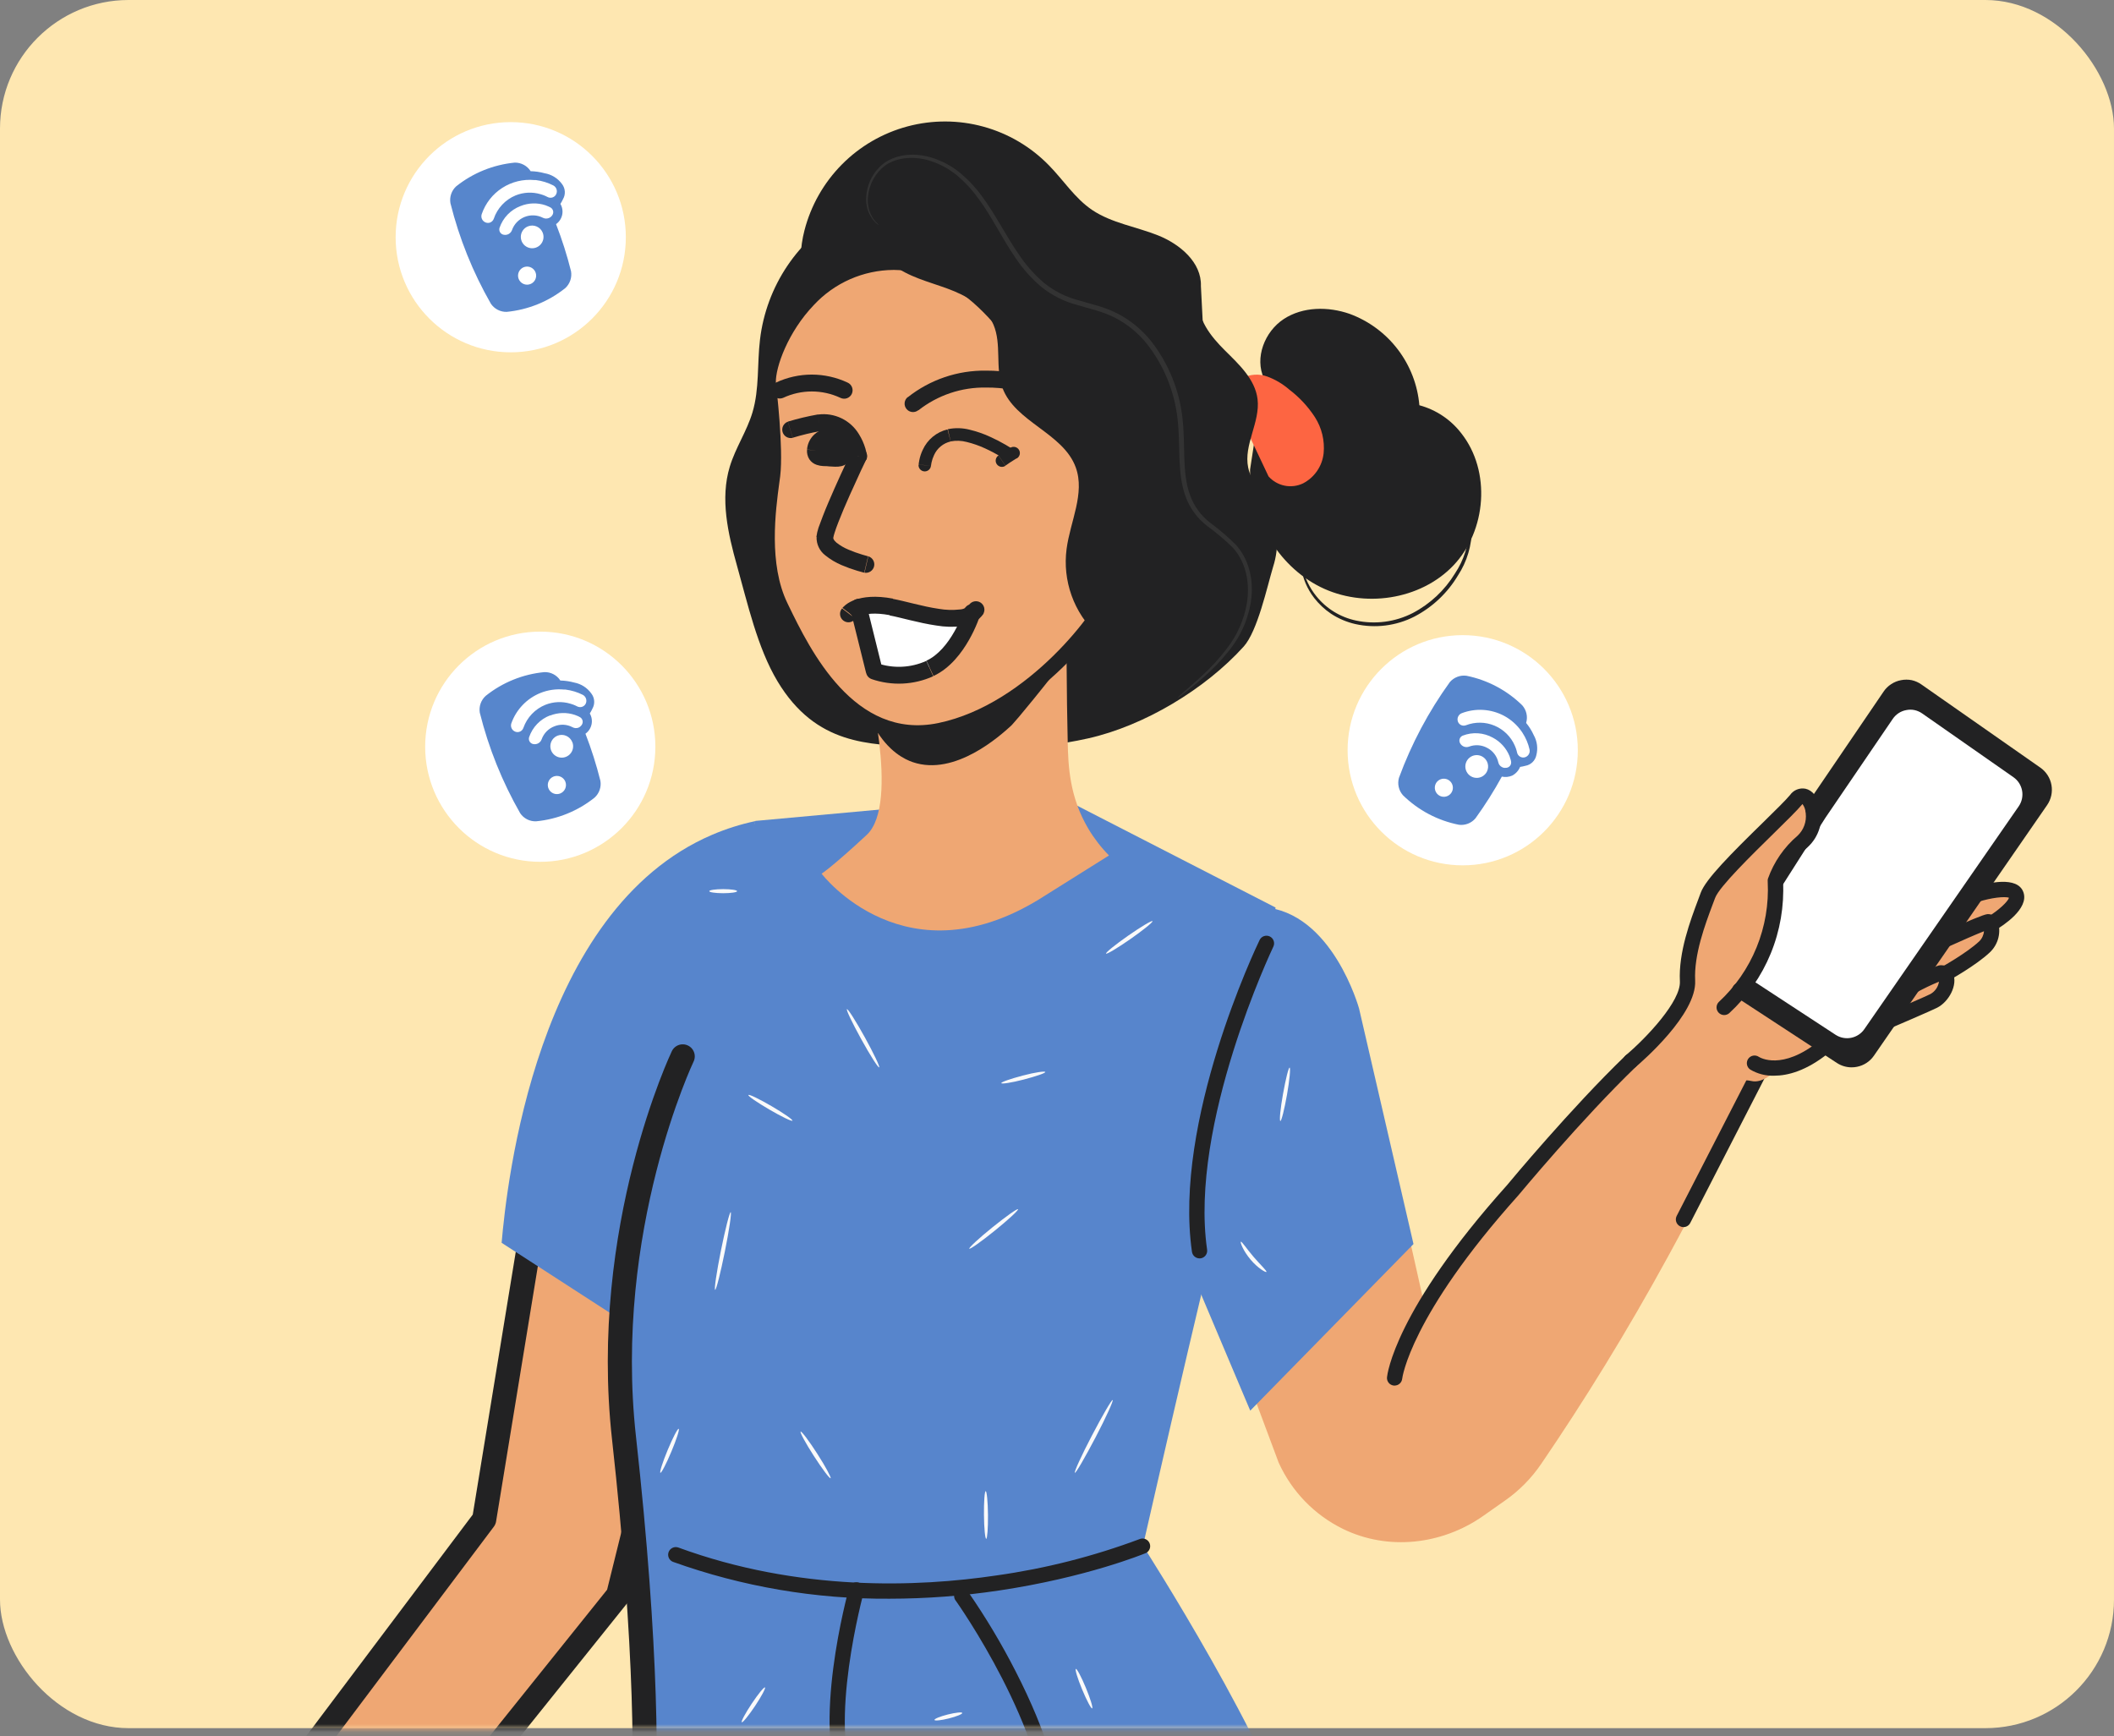 <svg width="263" height="216" viewBox="0 0 263 216" fill="none" xmlns="http://www.w3.org/2000/svg">
<rect x="0" y="0" width="263" height="216" fill="#808080" stroke="none"/>
<rect width="263" height="215" rx="16" fill="#FEE7B1"/>
<mask id="mask0_2870_10006" style="mask-type:alpha" maskUnits="userSpaceOnUse" x="0" y="0" width="263" height="216">
<path d="M250.856 0.16H12.144C5.437 0.16 0 5.596 0 12.303V203.015C0 209.721 5.437 215.158 12.144 215.158H250.856C257.563 215.158 263 209.721 263 203.015V12.303C263 5.596 257.563 0.16 250.856 0.16Z" fill="#FEE7B1"/>
</mask>
<g mask="url(#mask0_2870_10006)">
<path d="M66.758 149.185L60.237 189.036L27.27 232.876L49.008 233.239L76.905 198.458L85.964 161.865L66.758 149.185Z" fill="#EFA773"/>
<path d="M66.758 149.185L60.237 189.036L27.27 232.876L49.008 233.239L76.905 198.458L85.964 161.865L66.758 149.185Z" stroke="#222223" stroke-width="3" stroke-linecap="round" stroke-linejoin="round"/>
<path d="M206.497 128.691C195.317 138.824 185.518 150.386 177.356 163.077V163.109C177.399 163.109 173.026 143.579 169.942 130.461C167.469 119.995 159.811 117.338 159.811 117.338C159.811 117.338 154.053 120.633 151.499 130.834C149.771 138.047 148.662 145.394 148.182 152.795L159.075 181.958C160.703 185.558 163.536 188.479 167.084 190.216C172.702 192.954 179.407 192.186 184.526 188.593L187.232 186.688C188.995 185.456 190.519 183.914 191.729 182.137C197 174.414 202.368 165.756 207.547 156.269C210.827 150.284 213.771 144.45 216.417 138.822L206.497 128.691Z" fill="#EFA773"/>
<path d="M195.242 139.996L209.805 125.336C209.544 122.819 209.436 120.289 209.48 117.76C209.643 115.054 231.311 125.996 230.169 127.214C229.027 128.432 219.394 132.285 219.394 132.285C215.743 139.5 212.087 146.716 208.425 153.931C207.456 154.03 206.477 153.944 205.541 153.677C204.274 153.309 202.521 152.416 199.588 148.087C197.863 145.547 196.407 142.836 195.242 139.996Z" fill="#EFA773"/>
<path d="M209.436 152.665C209.285 152.666 209.136 152.628 209.003 152.557C208.78 152.441 208.611 152.242 208.534 152.003C208.457 151.763 208.478 151.503 208.592 151.279L218.706 131.592C218.757 131.472 218.833 131.363 218.928 131.273C219.024 131.184 219.136 131.115 219.259 131.07C219.383 131.026 219.513 131.008 219.644 131.016C219.775 131.025 219.902 131.06 220.018 131.12C220.135 131.18 220.237 131.264 220.32 131.365C220.402 131.467 220.463 131.584 220.499 131.71C220.534 131.836 220.543 131.968 220.525 132.097C220.507 132.227 220.463 132.351 220.394 132.463L210.28 152.151C210.2 152.306 210.079 152.436 209.93 152.527C209.781 152.617 209.61 152.665 209.436 152.665Z" fill="#222223"/>
<path d="M215.644 122.793L228.702 131.776C229.364 132.23 230.169 132.422 230.964 132.317C231.336 132.265 231.692 132.135 232.009 131.936C232.326 131.736 232.597 131.471 232.804 131.159L253.406 99.918C253.62 99.588 253.764 99.217 253.828 98.828C253.893 98.44 253.876 98.043 253.78 97.661C253.586 96.845 253.106 96.125 252.427 95.632L238.736 85.663C238.398 85.417 238.018 85.234 237.615 85.122C237.226 85.015 236.819 84.987 236.419 85.041C236.035 85.088 235.665 85.219 235.337 85.425C235.011 85.626 234.736 85.898 234.531 86.221L225.558 100.096L214.497 118.55C214.304 118.88 214.179 119.245 214.128 119.624C214.076 120.003 214.101 120.388 214.199 120.758C214.4 121.55 214.871 122.246 215.53 122.728L215.644 122.793Z" fill="#222223"/>
<path d="M217.522 121.645L228.373 128.745C228.943 129.113 229.634 129.245 230.299 129.113C230.965 128.98 231.553 128.594 231.939 128.036L251.139 100.324C251.535 99.756 251.689 99.054 251.567 98.373C251.445 97.692 251.058 97.088 250.49 96.692L239.126 88.753C238.841 88.556 238.522 88.417 238.184 88.342C237.845 88.272 237.495 88.272 237.156 88.342C236.816 88.404 236.492 88.532 236.203 88.721C235.915 88.911 235.667 89.155 235.473 89.441L227.096 101.741L216.711 118.057C216.353 118.625 216.225 119.309 216.354 119.968C216.489 120.629 216.877 121.212 217.436 121.591L217.522 121.645Z" fill="white"/>
<path d="M202.878 132.014C202.878 132.014 209.604 126.743 209.815 123.171C210.2 116.553 211.693 112.224 213.062 110.443C214.432 108.663 223.886 99.079 223.886 99.079C223.886 99.079 226.954 101.428 225.201 103.468C223.447 105.508 220.871 107.878 220.871 109.702C220.871 111.526 221.856 117.43 218.436 120.92C217.143 122.241 218.23 124.394 218.23 124.394L227.279 130.315C225.705 131.267 224.069 132.112 222.381 132.842L220.552 133.518C220.552 133.518 219.178 134.817 217.873 134.482C216.569 134.146 204.425 134.162 202.131 132.555" fill="#EFA773"/>
<path d="M235.006 126.965C235.006 126.965 242.425 123.291 242.171 122.235L241.922 121.153C241.922 121.153 246.111 119.086 246.895 117.76C247.382 116.88 247.664 115.901 247.718 114.897C247.718 114.897 250.813 113.328 250.802 111.997C250.792 110.665 250.299 110.373 250.299 110.373L246.359 111.104L235.006 126.965Z" fill="#EFA773"/>
<path d="M202.878 132.967C202.74 132.967 202.603 132.937 202.478 132.879C202.352 132.822 202.241 132.737 202.153 132.631C201.989 132.439 201.909 132.189 201.929 131.938C201.949 131.686 202.069 131.453 202.261 131.289C204.934 129.027 209.123 124.53 208.993 122.089C208.809 118.469 210.297 114.513 211.282 111.888C211.39 111.591 211.498 111.309 211.59 111.055C212.197 109.393 215.335 106.233 219.378 102.283C220.877 100.811 222.17 99.544 222.695 98.911C222.905 98.607 223.199 98.37 223.541 98.231C223.883 98.091 224.259 98.055 224.622 98.126C225.444 98.31 226.115 99.106 226.413 100.253C226.65 101.166 226.635 102.127 226.368 103.031C226.101 103.936 225.593 104.751 224.898 105.389C223.543 106.555 222.491 108.031 221.829 109.691C221.978 112.743 221.455 115.791 220.297 118.619C219.138 121.447 217.372 123.986 215.124 126.056C214.938 126.215 214.698 126.296 214.454 126.283C214.21 126.27 213.98 126.163 213.812 125.985C213.644 125.806 213.552 125.571 213.553 125.326C213.555 125.081 213.65 124.847 213.82 124.67C215.871 122.773 217.481 120.449 218.534 117.862C219.588 115.274 220.061 112.487 219.919 109.697C219.903 109.57 219.913 109.441 219.946 109.318C220.684 107.24 221.957 105.394 223.637 103.966C224.012 103.612 224.299 103.175 224.475 102.69C224.65 102.205 224.71 101.685 224.649 101.173C224.627 100.762 224.488 100.366 224.248 100.031C224.215 100.058 224.186 100.089 224.162 100.123C223.572 100.832 222.305 102.072 220.709 103.641C218.003 106.298 213.885 110.319 213.376 111.71C213.279 111.969 213.176 112.251 213.057 112.554C212.132 115.027 210.73 118.766 210.892 121.992C211.109 126.175 204.269 132.084 203.489 132.745C203.318 132.889 203.101 132.968 202.878 132.967Z" fill="#222223"/>
<path d="M220.724 133.827C219.675 133.863 218.638 133.596 217.737 133.058C217.528 132.915 217.384 132.694 217.338 132.445C217.292 132.196 217.347 131.939 217.49 131.73C217.634 131.521 217.854 131.378 218.104 131.332C218.353 131.285 218.61 131.34 218.819 131.484C218.954 131.57 221.692 133.232 226.298 129.525C226.495 129.369 226.746 129.296 226.996 129.324C227.246 129.351 227.475 129.476 227.634 129.671C227.713 129.768 227.772 129.88 227.807 130C227.842 130.12 227.853 130.245 227.84 130.37C227.826 130.494 227.788 130.614 227.728 130.724C227.667 130.833 227.586 130.93 227.488 131.007C224.707 133.242 222.391 133.827 220.724 133.827Z" fill="#222223"/>
<path d="M230.368 132.788C229.717 132.791 229.079 132.603 228.534 132.247L215.946 124.016C215.836 123.95 215.74 123.862 215.665 123.758C215.589 123.654 215.535 123.536 215.507 123.411C215.478 123.286 215.475 123.156 215.497 123.03C215.52 122.903 215.568 122.783 215.639 122.675C215.709 122.568 215.801 122.476 215.908 122.405C216.015 122.334 216.135 122.285 216.261 122.262C216.387 122.238 216.517 122.241 216.642 122.269C216.768 122.297 216.886 122.35 216.991 122.425L229.573 130.656C229.89 130.864 230.277 130.94 230.65 130.868C231.024 130.795 231.353 130.579 231.569 130.266L253.102 99.155C253.323 98.837 253.408 98.445 253.34 98.065C253.272 97.685 253.056 97.347 252.74 97.125L237.944 86.746C237.789 86.635 237.613 86.557 237.427 86.516C237.242 86.476 237.049 86.473 236.862 86.508C236.669 86.541 236.485 86.612 236.321 86.719C236.157 86.824 236.017 86.962 235.91 87.124L226.331 101.195C226.188 101.403 225.967 101.545 225.719 101.591C225.47 101.637 225.213 101.582 225.005 101.438C224.797 101.295 224.655 101.074 224.609 100.826C224.563 100.577 224.618 100.321 224.762 100.112L234.335 86.042C234.581 85.672 234.902 85.356 235.276 85.117C235.649 84.868 236.069 84.699 236.51 84.619C236.948 84.532 237.398 84.532 237.836 84.619C238.272 84.718 238.684 84.901 239.048 85.16L253.838 95.502C254.567 96.012 255.064 96.789 255.22 97.665C255.376 98.54 255.179 99.442 254.672 100.172L233.133 131.338C232.637 132.059 231.877 132.556 231.018 132.723C230.804 132.766 230.586 132.788 230.368 132.788Z" fill="#222223"/>
<path d="M235.007 127.917C234.787 127.921 234.572 127.847 234.399 127.709C234.227 127.571 234.108 127.377 234.064 127.16C234.02 126.944 234.053 126.719 234.157 126.524C234.261 126.329 234.43 126.177 234.634 126.094C235.971 125.52 239.564 123.972 240.143 123.68C240.431 123.523 240.678 123.302 240.866 123.033C241.054 122.765 241.177 122.456 241.225 122.132C240.28 122.522 239.357 122.963 238.46 123.453C238.35 123.522 238.227 123.569 238.099 123.589C237.97 123.609 237.839 123.603 237.713 123.57C237.587 123.538 237.469 123.48 237.366 123.4C237.264 123.32 237.178 123.22 237.116 123.106C237.053 122.992 237.015 122.866 237.003 122.737C236.99 122.607 237.005 122.477 237.045 122.353C237.085 122.229 237.151 122.115 237.237 122.018C237.323 121.92 237.428 121.841 237.546 121.786C238.626 121.197 239.741 120.675 240.885 120.222C241.074 120.136 241.278 120.088 241.486 120.083C241.694 120.078 241.901 120.114 242.094 120.19C242.288 120.267 242.464 120.381 242.612 120.527C242.76 120.673 242.878 120.847 242.957 121.039C243.623 122.56 242.416 124.66 240.998 125.369C240.246 125.753 235.587 127.75 235.381 127.836C235.263 127.889 235.136 127.917 235.007 127.917Z" fill="#222223"/>
<path d="M241.916 122.138C241.706 122.137 241.503 122.066 241.337 121.938C241.171 121.809 241.053 121.629 241 121.426C240.947 121.223 240.962 121.009 241.044 120.815C241.125 120.622 241.268 120.461 241.45 120.357C241.483 120.357 244.697 118.555 246.234 117.11C246.576 116.777 246.785 116.331 246.824 115.855C245.828 116.25 243.989 117.051 242.333 117.803C242.106 117.889 241.855 117.886 241.631 117.793C241.407 117.701 241.227 117.527 241.127 117.306C241.027 117.085 241.014 116.835 241.093 116.605C241.171 116.376 241.334 116.185 241.548 116.071C244.865 114.567 246.776 113.782 247.236 113.728C247.506 113.706 247.777 113.772 248.007 113.917C248.237 114.061 248.414 114.276 248.513 114.529C248.755 115.213 248.791 115.953 248.618 116.658C248.445 117.363 248.07 118.001 247.539 118.496C245.818 120.119 242.511 121.954 242.376 122.03C242.234 122.103 242.076 122.141 241.916 122.138Z" fill="#222223"/>
<path d="M247.713 115.882C247.505 115.88 247.304 115.811 247.139 115.684C246.975 115.557 246.856 115.38 246.802 115.18C246.747 114.979 246.76 114.767 246.837 114.574C246.915 114.381 247.053 114.219 247.231 114.112C248.66 113.263 249.813 112.143 249.937 111.693C249.434 111.488 247.675 111.693 246.149 112.191C245.909 112.267 245.649 112.245 245.426 112.129C245.203 112.014 245.035 111.814 244.958 111.574C244.882 111.335 244.905 111.075 245.02 110.851C245.136 110.628 245.336 110.46 245.575 110.384C247.199 109.843 251.025 108.912 251.739 111.028C252.427 113.063 249.207 115.157 248.2 115.747C248.053 115.836 247.885 115.883 247.713 115.882Z" fill="#222223"/>
<path d="M173.502 172.379H173.405C173.155 172.355 172.926 172.232 172.766 172.038C172.607 171.845 172.531 171.596 172.555 171.346C172.588 171.016 173.491 163.05 187.475 147.459C187.832 147.026 195.457 137.853 202.216 131.338C202.306 131.251 202.412 131.183 202.528 131.138C202.644 131.093 202.768 131.071 202.893 131.073C203.018 131.076 203.141 131.103 203.255 131.153C203.369 131.203 203.472 131.275 203.558 131.365C203.645 131.455 203.713 131.561 203.758 131.677C203.803 131.793 203.825 131.917 203.823 132.041C203.82 132.166 203.793 132.289 203.743 132.403C203.693 132.517 203.621 132.62 203.531 132.707C196.724 139.271 189.001 148.59 188.92 148.682L188.893 148.714C175.423 163.732 174.449 171.443 174.444 171.535C174.417 171.767 174.307 171.981 174.133 172.136C173.96 172.292 173.735 172.378 173.502 172.379Z" fill="#222223"/>
<path d="M93.972 102.153C92.132 102.543 90.334 103.112 88.604 103.852C66.638 113.241 63.039 147.41 62.406 154.618L80.887 166.573L93.972 102.153Z" fill="#5785CC"/>
<path d="M154.064 143.07C153.193 143.947 142.196 192.316 142.196 192.316C142.196 192.316 158.296 217.334 161.786 230.419C165.277 243.505 167.474 280.948 167.474 280.948H81.369L77.289 156.139L93.973 102.131L131.092 98.738L158.691 112.906L154.064 143.07Z" fill="#5785CC"/>
<path d="M144.793 150.062L155.541 175.497L175.851 154.77L169.081 125.477C169.081 125.477 165.763 113.42 157.083 112.857C148.403 112.294 155.725 111.417 155.725 111.417C155.725 111.417 145.026 124.21 143.819 136.311C142.612 148.411 144.793 150.062 144.793 150.062Z" fill="#5785CC"/>
<path d="M88.967 160.468C88.831 160.441 89.151 158.25 89.686 155.598C90.222 152.946 90.769 150.782 90.904 150.809C91.039 150.836 90.72 153.022 90.184 155.679C89.648 158.336 89.107 160.495 88.967 160.468Z" fill="#FAFAFA"/>
<path d="M103.335 183.906C103.216 183.982 102.285 182.743 101.257 181.146C100.229 179.55 99.487 178.186 99.606 178.11C99.725 178.035 100.656 179.268 101.684 180.87C102.713 182.472 103.432 183.83 103.335 183.906Z" fill="#FAFAFA"/>
<path d="M126.649 150.441C126.741 150.549 125.453 151.734 123.776 153.092C122.098 154.451 120.675 155.457 120.588 155.349C120.502 155.241 121.784 154.05 123.462 152.697C125.139 151.344 126.563 150.332 126.649 150.441Z" fill="#FAFAFA"/>
<path d="M109.376 132.793C109.252 132.858 108.256 131.294 107.152 129.297C106.048 127.301 105.242 125.623 105.366 125.553C105.491 125.482 106.486 127.052 107.59 129.048C108.694 131.045 109.501 132.745 109.376 132.793Z" fill="#FAFAFA"/>
<path d="M143.381 114.599C143.462 114.713 142.234 115.709 140.637 116.824C139.041 117.938 137.683 118.75 137.601 118.636C137.52 118.523 138.749 117.527 140.345 116.412C141.942 115.297 143.305 114.486 143.381 114.599Z" fill="#FAFAFA"/>
<path d="M91.705 110.871C91.705 111.012 90.926 111.125 89.974 111.125C89.021 111.125 88.236 111.012 88.236 110.871C88.236 110.73 89.016 110.616 89.974 110.616C90.931 110.616 91.705 110.73 91.705 110.871Z" fill="#FAFAFA"/>
<path d="M159.287 139.466C159.146 139.439 159.287 137.934 159.617 136.1C159.947 134.265 160.304 132.799 160.439 132.82C160.575 132.842 160.439 134.352 160.115 136.186C159.79 138.021 159.422 139.487 159.287 139.466Z" fill="#FAFAFA"/>
<path d="M157.554 158.239C157.478 158.347 156.472 157.768 155.568 156.691C154.664 155.614 154.253 154.526 154.377 154.483C154.502 154.44 155.086 155.349 155.957 156.366C156.829 157.384 157.64 158.12 157.554 158.239Z" fill="#FAFAFA"/>
<path d="M135.875 212.539C135.745 212.593 135.188 211.538 134.625 210.185C134.062 208.832 133.716 207.685 133.846 207.631C133.976 207.577 134.533 208.632 135.096 209.99C135.659 211.349 136.005 212.485 135.875 212.539Z" fill="#FAFAFA"/>
<path d="M92.286 214.265C92.167 214.19 92.719 213.156 93.514 211.96C94.31 210.764 95.056 209.855 95.17 209.931C95.284 210.007 94.737 211.04 93.936 212.242C93.135 213.443 92.399 214.341 92.286 214.265Z" fill="#FAFAFA"/>
<path d="M119.716 213.107C119.754 213.243 119.002 213.551 118.05 213.789C117.097 214.027 116.285 214.114 116.253 213.979C116.221 213.843 116.967 213.535 117.925 213.297C118.883 213.059 119.684 212.972 119.716 213.107Z" fill="#FAFAFA"/>
<path d="M133.722 183.23C133.597 183.165 134.55 181.065 135.849 178.587C137.147 176.108 138.306 174.111 138.425 174.176C138.544 174.241 137.597 176.341 136.298 178.819C134.999 181.298 133.846 183.295 133.722 183.23Z" fill="#FAFAFA"/>
<path d="M122.699 191.445C122.558 191.445 122.428 190.124 122.412 188.484C122.396 186.845 122.493 185.519 122.628 185.514C122.764 185.508 122.899 186.839 122.915 188.479C122.931 190.119 122.818 191.445 122.699 191.445Z" fill="#FAFAFA"/>
<path d="M82.159 183.23C82.029 183.176 82.435 181.909 83.063 180.4C83.691 178.89 84.307 177.694 84.437 177.759C84.567 177.824 84.161 179.079 83.528 180.589C82.895 182.099 82.283 183.284 82.159 183.23Z" fill="#FAFAFA"/>
<path d="M98.585 139.423C98.515 139.542 97.232 138.925 95.722 138.043C94.213 137.161 93.016 136.349 93.109 136.23C93.201 136.111 94.461 136.728 95.977 137.61C97.492 138.492 98.655 139.304 98.585 139.423Z" fill="#FAFAFA"/>
<path d="M130.042 133.367C130.075 133.502 128.879 133.908 127.369 134.303C125.859 134.698 124.603 134.888 124.571 134.752C124.538 134.617 125.734 134.211 127.244 133.811C128.754 133.41 130.004 133.232 130.042 133.367Z" fill="#FAFAFA"/>
<path d="M110.662 198.896C101.481 198.96 92.36 197.407 83.718 194.307C83.488 194.214 83.304 194.036 83.204 193.809C83.104 193.583 83.096 193.327 83.182 193.095C83.268 192.862 83.441 192.673 83.664 192.566C83.887 192.459 84.143 192.443 84.378 192.522C99.373 198.031 114.18 197.457 123.964 196.001C130.065 195.144 136.053 193.622 141.822 191.461C142.053 191.379 142.305 191.39 142.528 191.489C142.751 191.589 142.927 191.77 143.02 191.996C143.114 192.222 143.116 192.474 143.028 192.702C142.94 192.93 142.768 193.115 142.547 193.22C142.25 193.339 135.139 196.256 124.289 197.874C119.778 198.55 115.223 198.892 110.662 198.896Z" fill="#222223"/>
<path d="M149.232 156.556C149.003 156.555 148.783 156.471 148.61 156.322C148.437 156.172 148.324 155.965 148.29 155.739C145.958 139.504 156.262 117.857 156.706 116.948C156.815 116.721 157.009 116.547 157.247 116.464C157.484 116.381 157.745 116.395 157.972 116.504C158.199 116.613 158.373 116.808 158.456 117.046C158.539 117.283 158.525 117.544 158.416 117.771C158.313 117.993 147.922 139.823 150.174 155.468C150.192 155.592 150.186 155.719 150.155 155.84C150.125 155.962 150.07 156.076 149.995 156.177C149.92 156.277 149.826 156.362 149.719 156.426C149.611 156.49 149.491 156.533 149.367 156.551L149.232 156.556Z" fill="#222223"/>
<path d="M105.625 223.308C105.447 223.307 105.273 223.256 105.122 223.16C104.972 223.064 104.852 222.928 104.775 222.767C100.879 214.991 105.436 198.252 105.636 197.544C105.669 197.423 105.726 197.311 105.803 197.213C105.88 197.115 105.975 197.033 106.084 196.971C106.192 196.91 106.312 196.871 106.435 196.856C106.559 196.841 106.685 196.85 106.805 196.883C106.925 196.917 107.037 196.973 107.135 197.05C107.234 197.127 107.316 197.223 107.377 197.331C107.438 197.44 107.478 197.559 107.493 197.683C107.508 197.807 107.498 197.932 107.465 198.052C107.422 198.22 102.903 214.79 106.475 221.918C106.546 222.062 106.58 222.223 106.572 222.385C106.565 222.546 106.516 222.703 106.431 222.84C106.346 222.978 106.228 223.092 106.087 223.171C105.946 223.25 105.787 223.291 105.625 223.292V223.308Z" fill="#222223"/>
<path d="M131.302 228.493C131.049 228.493 130.807 228.392 130.628 228.214C130.45 228.035 130.349 227.793 130.349 227.54C130.349 215.299 119.061 199.362 118.947 199.2C118.856 199.1 118.786 198.981 118.744 198.852C118.702 198.723 118.688 198.587 118.703 198.452C118.718 198.318 118.761 198.187 118.83 198.071C118.9 197.954 118.993 197.854 119.104 197.776C119.215 197.698 119.341 197.645 119.475 197.62C119.608 197.595 119.745 197.599 119.877 197.632C120.008 197.664 120.132 197.724 120.238 197.808C120.345 197.891 120.432 197.997 120.495 198.117C122.661 201.253 124.617 204.529 126.35 207.923C130.257 215.537 132.243 222.145 132.249 227.562C132.25 227.687 132.226 227.81 132.178 227.926C132.131 228.042 132.061 228.147 131.973 228.235C131.885 228.324 131.781 228.394 131.665 228.442C131.55 228.49 131.427 228.514 131.302 228.514V228.493Z" fill="#222223"/>
<path d="M157.257 47.1C156.045 44.53 157.338 41.239 159.719 39.686C162.1 38.133 165.244 38.117 167.923 39.053C170.296 39.931 172.37 41.465 173.903 43.478C175.436 45.49 176.365 47.897 176.582 50.417C178.659 50.977 180.495 52.206 181.804 53.913C185.511 58.611 184.943 66.019 180.814 70.349C176.685 74.678 169.612 75.69 164.259 73.022C158.907 70.354 155.493 64.363 155.52 58.41" fill="#222223"/>
<path d="M153.344 49.811C153.217 49.288 153.263 48.739 153.474 48.244C153.686 47.749 154.052 47.337 154.518 47.068C154.991 46.812 155.513 46.66 156.049 46.62C156.585 46.58 157.124 46.653 157.63 46.835C158.64 47.203 159.573 47.753 160.384 48.458C161.643 49.412 162.727 50.576 163.588 51.9C164.444 53.237 164.825 54.823 164.67 56.403C164.583 57.188 164.304 57.939 163.858 58.59C163.411 59.241 162.811 59.773 162.111 60.137C161.398 60.477 160.594 60.577 159.82 60.421C159.046 60.264 158.344 59.861 157.819 59.271" fill="#FD6542"/>
<path d="M149.403 35.579C149.5 32.651 146.8 30.373 144.072 29.285C141.345 28.197 138.32 27.759 135.89 26.135C133.725 24.68 132.308 22.407 130.478 20.551C128.241 18.26 125.434 16.606 122.346 15.758C119.259 14.91 116.001 14.899 112.907 15.725C109.814 16.551 106.995 18.185 104.741 20.459C102.488 22.734 100.879 25.567 100.081 28.668C98.999 32.84 99.703 37.776 102.982 40.574C106.77 43.821 112.452 43.123 117.355 42.143C122.258 41.164 127.8 40.2 131.869 43.096C134.326 44.838 135.728 47.663 137.221 50.282C138.715 52.901 140.593 55.569 143.439 56.565C146.286 57.561 150.161 55.883 150.285 52.874" fill="#222223"/>
<path d="M149.198 37.191C148.862 39.643 150.632 41.856 152.391 43.599C154.15 45.341 156.146 47.187 156.45 49.649C156.801 52.523 154.691 55.342 155.286 58.172C155.665 59.974 157.056 61.365 157.894 63C159.013 65.356 159.187 68.052 158.381 70.532C157.64 73.006 156.45 78.525 154.723 80.441C149.939 85.739 142.347 90.296 135.382 91.86C128.417 93.424 121.198 93.402 114.082 92.942C108.248 92.558 101.543 92.791 96.721 84.749C94.227 80.582 93.004 75.057 91.689 70.381C90.558 66.355 89.578 62.042 90.796 58.042C91.504 55.71 92.917 53.643 93.615 51.305C94.486 48.388 94.189 45.266 94.551 42.246C94.94 38.957 96.109 35.809 97.959 33.063C99.81 30.317 102.289 28.052 105.191 26.458C108.094 24.863 111.334 23.984 114.645 23.894C117.955 23.804 121.239 24.506 124.223 25.941" fill="#222223"/>
<path d="M107.767 83.748C107.767 83.748 112.042 99.945 107.827 103.868C103.611 107.792 102.215 108.695 102.215 108.695C102.215 108.695 112.751 122.587 130.041 111.401L137.97 106.428C136.984 105.429 136.123 104.315 135.404 103.11C133.034 99.127 132.899 95.215 132.834 92.358C132.699 86.318 132.628 79.537 132.769 72.004L107.767 83.748Z" fill="#EFA773"/>
<path d="M108.779 90.447C110.511 93.548 112.616 94.495 113.563 94.82C118.84 96.622 124.489 91.47 125.777 90.301C125.777 90.301 126.578 89.565 131.627 83.174L108.779 90.447Z" fill="#222223"/>
<path d="M95.576 47.706C95.576 47.706 96.539 55.64 96.117 59.114C95.695 62.588 94.424 69.937 97.108 75.468C99.792 80.999 105.501 93.24 116.898 90.875C128.295 88.51 137.489 76.296 138.144 73.595C138.799 70.895 137.029 59.384 132.57 51.949C128.111 44.513 122.099 32.705 111.264 32.629C100.43 32.553 95.414 43.994 95.576 47.706Z" fill="#EFA773"/>
<path d="M114.067 92.125C110.09 92.125 106.442 90.399 103.201 86.962C99.959 83.526 97.789 79.088 96.371 76.171L96.23 75.885C93.606 70.473 94.542 63.524 95.045 59.78C95.083 59.498 95.121 59.238 95.148 58.995C95.576 55.678 94.645 47.901 94.607 47.82C94.604 47.797 94.604 47.773 94.607 47.749C94.504 45.498 96.068 40.563 99.851 36.634C101.291 35.077 103.037 33.834 104.979 32.982C106.921 32.13 109.018 31.688 111.139 31.682H111.248C121.735 31.753 127.807 42.056 132.239 49.579L133.365 51.473C137.862 58.957 139.794 70.765 139.047 73.823C138.3 76.88 128.846 89.36 117.071 91.806C116.083 92.015 115.077 92.122 114.067 92.125ZM96.523 47.63C96.604 48.307 97.48 55.748 97.064 59.233C97.031 59.482 96.993 59.774 96.956 60.034C96.479 63.578 95.597 70.175 97.968 75.051L98.108 75.343C100.754 80.787 106.264 92.12 116.73 89.955C128.04 87.606 136.753 75.495 137.251 73.384C137.862 70.873 136.125 59.693 131.785 52.463C131.417 51.857 131.043 51.218 130.654 50.558C126.422 43.415 120.653 33.647 111.258 33.582H111.161C109.297 33.594 107.455 33.989 105.749 34.741C104.042 35.493 102.509 36.587 101.242 37.955C98.049 41.288 96.458 45.682 96.523 47.63Z" fill="#222223"/>
<path d="M117.188 76.734H120.532C120.434 78.037 119.894 79.266 119.001 80.219C117.471 81.901 115.559 83.192 113.427 83.98C111.976 84.424 109.752 83.796 108.827 83.439C108.086 80.977 106.792 75.944 107.571 75.495C108.546 74.921 116.349 76.734 117.188 76.734Z" fill="white"/>
<path d="M105.771 56.917C105.819 57.183 105.969 57.42 106.188 57.579C106.407 57.738 106.679 57.806 106.947 57.769C107.215 57.732 107.459 57.593 107.627 57.38C107.795 57.168 107.874 56.899 107.849 56.63L105.771 56.917ZM101.804 51.57H101.712L101.891 52.604L101.804 51.57ZM98.016 52.463C97.762 52.553 97.553 52.738 97.431 52.979C97.31 53.219 97.285 53.498 97.363 53.755C97.441 54.014 97.615 54.232 97.85 54.365C98.084 54.498 98.361 54.536 98.622 54.471L98.016 52.463ZM107.844 56.625C107.846 56.607 107.846 56.589 107.844 56.571C107.844 56.527 107.844 56.468 107.811 56.386C107.779 56.305 107.73 56.035 107.66 55.791C107.473 55.166 107.204 54.569 106.859 54.016C106.345 53.162 105.593 52.476 104.695 52.041C103.798 51.607 102.793 51.443 101.804 51.57L101.983 53.659C102.585 53.565 103.202 53.653 103.754 53.913C104.305 54.172 104.767 54.591 105.078 55.115C105.315 55.505 105.497 55.925 105.619 56.365C105.674 56.543 105.706 56.69 105.728 56.787C105.731 56.821 105.731 56.856 105.728 56.89L106.767 56.744L107.844 56.625ZM101.712 51.57C100.466 51.791 99.233 52.086 98.022 52.452L98.628 54.46C99.759 54.114 100.91 53.837 102.075 53.632L101.712 51.57Z" fill="#222223"/>
<path d="M107.774 57.225C107.894 56.974 107.91 56.685 107.818 56.422C107.725 56.16 107.532 55.944 107.281 55.824C107.03 55.703 106.741 55.687 106.478 55.78C106.215 55.872 106 56.065 105.879 56.316L107.774 57.225ZM101.599 66.799L102.643 66.88L101.599 66.799ZM107.552 71.252C107.814 71.295 108.084 71.237 108.305 71.089C108.527 70.941 108.683 70.714 108.744 70.455C108.804 70.195 108.764 69.923 108.631 69.692C108.498 69.461 108.283 69.29 108.028 69.212L107.552 71.252ZM105.869 56.316L105.825 56.413L105.695 56.684C105.582 56.917 105.425 57.225 105.23 57.664C104.851 58.481 104.337 59.59 103.823 60.754C103.309 61.917 102.779 63.14 102.373 64.195C102.167 64.737 101.989 65.213 101.832 65.64C101.707 66.017 101.618 66.405 101.566 66.799L103.655 66.972C103.697 66.733 103.757 66.498 103.834 66.268C103.948 65.9 104.11 65.456 104.305 64.953C104.694 63.947 105.203 62.751 105.717 61.603C106.231 60.456 106.729 59.363 107.108 58.551C107.297 58.151 107.454 57.815 107.568 57.588L107.692 57.323L107.741 57.225L106.794 56.771L105.869 56.316ZM101.588 66.804C101.574 67.243 101.665 67.679 101.853 68.077C102.041 68.474 102.321 68.82 102.67 69.088C103.291 69.59 103.979 70.002 104.716 70.311C105.346 70.58 105.991 70.813 106.648 71.009L107.287 71.187L107.465 71.236H107.519C107.519 71.236 107.519 71.236 107.757 70.213L108.001 69.196H107.952L107.801 69.153L107.259 68.996C106.684 68.823 106.119 68.619 105.566 68.384C105.024 68.162 104.516 67.865 104.056 67.502C103.682 67.172 103.677 66.999 103.677 66.961L101.588 66.804Z" fill="#222223"/>
<path d="M127.032 48.729C127.298 48.809 127.584 48.781 127.829 48.65C128.074 48.519 128.256 48.296 128.337 48.031C128.417 47.765 128.389 47.479 128.258 47.234C128.127 46.99 127.904 46.807 127.638 46.727L127.032 48.729ZM112.924 49.405C112.709 49.581 112.572 49.835 112.544 50.112C112.516 50.389 112.6 50.665 112.775 50.88C112.951 51.095 113.205 51.232 113.482 51.26C113.758 51.288 114.035 51.205 114.25 51.029L112.924 49.405ZM127.638 46.7H127.601H127.519L127.233 46.624C126.989 46.564 126.637 46.483 126.199 46.407C125.035 46.206 123.857 46.106 122.676 46.11C119.144 46.059 115.704 47.229 112.935 49.422L114.261 51.045C116.663 49.157 119.643 48.157 122.698 48.215C123.753 48.206 124.808 48.295 125.847 48.48C126.237 48.545 126.54 48.615 126.746 48.664L126.978 48.724H127.032C127.032 48.724 127.032 48.724 127.33 47.717L127.638 46.7Z" fill="#222223"/>
<path d="M104.547 49.492C104.673 49.555 104.809 49.593 104.949 49.602C105.089 49.612 105.23 49.593 105.363 49.547C105.495 49.502 105.617 49.43 105.722 49.336C105.826 49.242 105.911 49.129 105.971 49.002C106.03 48.874 106.064 48.737 106.069 48.597C106.075 48.456 106.052 48.316 106.003 48.185C105.954 48.054 105.878 47.934 105.782 47.832C105.685 47.73 105.569 47.649 105.44 47.593L104.547 49.492ZM96.544 47.593C96.3 47.716 96.113 47.929 96.024 48.188C95.935 48.446 95.95 48.729 96.067 48.977C96.183 49.224 96.391 49.416 96.647 49.512C96.903 49.609 97.186 49.601 97.436 49.492L96.544 47.593ZM105.44 47.593C104.048 46.942 102.529 46.604 100.992 46.602V48.702C102.221 48.702 103.434 48.972 104.547 49.492L105.44 47.593ZM100.992 46.602C99.455 46.604 97.936 46.942 96.544 47.593L97.436 49.492C98.55 48.972 99.763 48.703 100.992 48.702V46.602Z" fill="#222223"/>
<path d="M101.454 56.062C101.4 57.036 102.249 56.976 103.229 57.03C104.208 57.084 104.944 57.231 104.998 56.251C105.017 55.785 104.852 55.33 104.538 54.984C104.224 54.639 103.787 54.431 103.321 54.406C102.854 54.381 102.397 54.54 102.047 54.85C101.697 55.16 101.484 55.596 101.454 56.062Z" fill="#222223"/>
<path d="M106.041 56.257L104.996 56.213L106.041 56.257ZM100.402 55.954C100.365 56.369 100.466 56.786 100.689 57.139C100.909 57.465 101.23 57.708 101.603 57.831C101.875 57.921 102.157 57.974 102.442 57.988C102.669 57.988 102.983 57.988 103.167 58.026L103.281 55.937L102.61 55.9C102.504 55.898 102.398 55.881 102.296 55.851C102.353 55.888 102.403 55.936 102.442 55.992C102.513 56.1 102.491 56.165 102.496 56.067L100.402 55.954ZM103.167 58.026L103.876 58.064C104.156 58.077 104.436 58.051 104.71 57.988C105.093 57.898 105.433 57.678 105.673 57.366C105.901 57.038 106.029 56.651 106.041 56.251L103.947 56.138C103.947 56.262 103.947 56.208 103.995 56.138C104.044 56.067 104.114 56.014 104.196 55.986H104.131C104.064 55.992 103.997 55.992 103.93 55.986L103.281 55.954L103.167 58.026ZM106.041 56.246C106.073 55.505 105.811 54.781 105.31 54.233L103.757 55.64C103.823 55.713 103.874 55.798 103.907 55.891C103.939 55.984 103.953 56.083 103.947 56.181L106.041 56.246ZM105.31 54.233C104.812 53.681 104.115 53.35 103.373 53.313L103.259 55.402C103.45 55.413 103.628 55.499 103.757 55.64L105.31 54.233ZM103.373 53.313C102.632 53.271 101.904 53.523 101.349 54.016L102.74 55.586C102.813 55.52 102.899 55.47 102.992 55.438C103.085 55.407 103.183 55.394 103.281 55.402L103.373 53.313ZM101.349 54.016C100.794 54.508 100.454 55.198 100.402 55.937L102.496 56.078C102.502 55.984 102.527 55.892 102.568 55.807C102.61 55.723 102.668 55.647 102.74 55.586L101.349 54.016Z" fill="#222223"/>
<path d="M114.273 57.826C114.267 57.928 114.281 58.029 114.314 58.126C114.347 58.222 114.399 58.31 114.467 58.387C114.535 58.463 114.616 58.525 114.708 58.569C114.8 58.614 114.899 58.64 115.001 58.646C115.102 58.652 115.204 58.638 115.3 58.605C115.397 58.571 115.485 58.519 115.561 58.452C115.638 58.384 115.7 58.302 115.744 58.211C115.789 58.119 115.815 58.02 115.821 57.918L114.273 57.826ZM125.037 57.15C125.207 57.264 125.417 57.307 125.619 57.267C125.821 57.227 125.999 57.109 126.113 56.938C126.228 56.768 126.271 56.558 126.231 56.356C126.191 56.154 126.073 55.976 125.902 55.861L125.037 57.15ZM115.837 57.918C115.835 57.895 115.835 57.871 115.837 57.848L115.886 57.561C115.953 57.239 116.059 56.927 116.199 56.63C116.387 56.205 116.671 55.83 117.029 55.534C117.387 55.239 117.809 55.03 118.261 54.925L117.882 53.421C117.208 53.581 116.58 53.894 116.045 54.335C115.51 54.776 115.084 55.333 114.798 55.964C114.602 56.372 114.458 56.803 114.37 57.247C114.339 57.383 114.315 57.52 114.3 57.658C114.3 57.707 114.3 57.75 114.3 57.777C114.298 57.792 114.298 57.806 114.3 57.821L115.074 57.864L115.837 57.918ZM118.267 54.914C118.929 54.789 119.611 54.813 120.264 54.985C121.043 55.175 121.802 55.44 122.531 55.775C123.245 56.1 123.884 56.446 124.338 56.711C124.566 56.841 124.75 56.955 124.88 57.031L125.02 57.123H125.053L125.486 56.478L125.919 55.834C125.919 55.834 125.919 55.834 125.881 55.802L125.718 55.705C125.583 55.618 125.388 55.494 125.139 55.353C124.506 54.983 123.854 54.647 123.186 54.346C122.365 53.965 121.507 53.668 120.626 53.459C119.741 53.231 118.815 53.209 117.92 53.394L118.267 54.914Z" fill="#222223"/>
<path d="M126.102 56.322C126.102 56.322 125.371 56.755 124.641 57.263L126.102 56.322Z" fill="#222223"/>
<path d="M126.503 57.031C126.679 56.926 126.807 56.755 126.858 56.556C126.908 56.357 126.878 56.146 126.773 55.97C126.668 55.793 126.498 55.666 126.299 55.615C126.1 55.564 125.889 55.594 125.713 55.699L126.503 57.031ZM124.203 56.673C124.119 56.732 124.048 56.806 123.993 56.892C123.938 56.977 123.901 57.073 123.883 57.173C123.865 57.274 123.867 57.376 123.889 57.476C123.911 57.575 123.952 57.669 124.011 57.753C124.069 57.836 124.143 57.908 124.229 57.962C124.315 58.017 124.41 58.055 124.511 58.073C124.611 58.09 124.714 58.088 124.813 58.066C124.913 58.045 125.007 58.003 125.09 57.945L124.203 56.673ZM125.713 55.699H125.675L125.577 55.759L125.236 55.964C124.955 56.143 124.582 56.386 124.203 56.652L125.09 57.923C125.442 57.675 125.794 57.447 126.064 57.279L126.384 57.079L126.47 57.031H126.503L126.108 56.365L125.713 55.699Z" fill="#222223"/>
<path d="M104.757 75.69C104.665 75.798 104.595 75.925 104.553 76.061C104.511 76.197 104.497 76.341 104.512 76.483C104.527 76.625 104.571 76.762 104.641 76.886C104.711 77.011 104.805 77.12 104.919 77.206C105.032 77.293 105.162 77.355 105.301 77.39C105.439 77.425 105.583 77.431 105.724 77.408C105.865 77.385 106 77.334 106.12 77.257C106.24 77.18 106.344 77.08 106.424 76.962L104.757 75.69ZM110.678 76.567L110.872 75.533L110.678 76.567ZM122.345 76.345C122.471 76.111 122.503 75.838 122.436 75.581C122.368 75.324 122.206 75.103 121.982 74.961C121.758 74.819 121.488 74.767 121.227 74.816C120.966 74.865 120.733 75.011 120.576 75.224L122.345 76.345ZM106.424 76.962L106.5 76.897C106.677 76.77 106.872 76.669 107.079 76.599C107.68 76.382 108.8 76.177 110.705 76.534L111.089 74.472C108.897 74.066 107.382 74.256 106.365 74.629C105.956 74.767 105.572 74.97 105.228 75.23C105.124 75.312 105.024 75.401 104.931 75.495L104.839 75.592L104.806 75.63L105.639 76.269L106.424 76.962ZM110.678 76.567C111.332 76.686 112.188 76.907 113.221 77.156C114.255 77.405 115.353 77.654 116.468 77.817C117.541 78.003 118.635 78.03 119.715 77.898C120.244 77.848 120.755 77.683 121.213 77.415C121.671 77.146 122.065 76.781 122.367 76.345L120.597 75.224C120.451 75.404 120.269 75.551 120.062 75.655C119.854 75.758 119.627 75.817 119.396 75.825C118.527 75.921 117.649 75.894 116.787 75.744C115.781 75.598 114.731 75.36 113.735 75.116C112.739 74.873 111.809 74.64 111.084 74.505L110.678 76.567Z" fill="#222223"/>
<path d="M121.908 76.594C121.961 76.46 121.985 76.316 121.98 76.173C121.975 76.029 121.941 75.888 121.879 75.758C121.817 75.628 121.729 75.512 121.621 75.418C121.512 75.323 121.385 75.252 121.248 75.208C121.111 75.165 120.967 75.15 120.823 75.165C120.68 75.179 120.542 75.223 120.416 75.294C120.291 75.365 120.181 75.46 120.094 75.575C120.008 75.689 119.945 75.821 119.911 75.96L121.908 76.594ZM116.112 84.132L115.668 83.18L116.112 84.132ZM107.767 83.748C107.808 83.917 107.891 84.073 108.008 84.202C108.126 84.331 108.274 84.427 108.438 84.484L108.779 83.493L107.767 83.748ZM107.827 75.289C107.794 75.156 107.735 75.031 107.653 74.92C107.572 74.809 107.47 74.716 107.352 74.645C107.234 74.574 107.104 74.527 106.968 74.507C106.832 74.487 106.694 74.493 106.561 74.526C106.294 74.6 106.066 74.773 105.924 75.01C105.781 75.246 105.734 75.528 105.792 75.798L107.827 75.289ZM119.911 75.96V76.004C119.897 76.055 119.881 76.106 119.862 76.155C119.814 76.285 119.743 76.485 119.646 76.696C119.385 77.336 119.083 77.957 118.742 78.558C117.92 80.014 116.751 81.507 115.257 82.195L116.139 84.1C118.228 83.125 119.673 81.172 120.566 79.592C120.951 78.915 121.29 78.213 121.583 77.492C121.697 77.216 121.778 76.989 121.838 76.826L121.902 76.642C121.901 76.624 121.901 76.606 121.902 76.588L120.907 76.274L119.911 75.96ZM115.241 82.222C113.31 83.094 111.118 83.195 109.115 82.503L108.428 84.484C110.937 85.35 113.682 85.225 116.101 84.132L115.241 82.222ZM109.786 83.244L107.816 75.289L105.781 75.798L107.756 83.748L109.786 83.244Z" fill="#222223"/>
<path d="M147.363 82.065C145.435 82.444 143.444 82.358 141.555 81.816C139.666 81.273 137.933 80.289 136.5 78.945C135.067 77.6 133.974 75.934 133.312 74.083C132.65 72.233 132.437 70.252 132.692 68.303C133.141 64.877 135.008 61.398 133.834 58.151C132.281 53.859 126.258 52.512 124.705 48.226C123.79 45.736 124.634 42.814 123.595 40.39C122.616 38.095 120.213 36.764 117.87 35.904C115.527 35.043 112.999 34.448 111.051 32.906C109.103 31.363 107.874 28.473 109.157 26.33C119.565 27.628 129.782 30.161 139.592 33.874C141.86 34.735 144.246 35.768 145.583 37.798C147.001 39.962 146.919 42.711 146.784 45.282C146.146 57.804 145.503 70.325 144.858 82.844" fill="#222223"/>
<path d="M146.472 86.854C146.472 86.854 146.553 86.816 146.694 86.713L147.316 86.243C147.857 85.826 148.653 85.198 149.638 84.343C150.844 83.305 151.947 82.155 152.933 80.907C154.274 79.245 155.18 77.275 155.569 75.176C155.996 72.887 155.704 70.002 153.805 67.827C152.795 66.817 151.709 65.885 150.558 65.04C149.402 64.15 148.529 62.945 148.041 61.571C147.024 58.724 147.5 55.434 147.116 52.068C146.736 48.555 145.38 45.218 143.203 42.435C142.079 41.031 140.677 39.874 139.085 39.037C137.505 38.198 135.789 37.841 134.215 37.37C132.655 36.968 131.198 36.242 129.939 35.238C128.756 34.238 127.717 33.08 126.849 31.796C125.107 29.296 123.824 26.639 122.168 24.42C121.381 23.334 120.461 22.35 119.43 21.492C118.463 20.707 117.363 20.101 116.183 19.701C113.937 18.922 111.561 19.16 109.987 20.291C109.341 20.787 108.809 21.415 108.426 22.134C108.043 22.853 107.819 23.645 107.768 24.458C107.678 25.485 107.973 26.509 108.596 27.331C108.746 27.539 108.929 27.722 109.137 27.873C109.204 27.932 109.279 27.983 109.359 28.024C109.359 28.024 109.305 27.948 109.18 27.824C108.986 27.656 108.815 27.463 108.672 27.25C108.118 26.435 107.874 25.448 107.984 24.469C108.051 23.703 108.278 22.96 108.651 22.287C109.024 21.615 109.535 21.029 110.149 20.567C111.626 19.549 113.872 19.338 116.01 20.107C117.136 20.5 118.182 21.093 119.1 21.855C120.095 22.697 120.981 23.66 121.735 24.723C123.359 26.888 124.598 29.556 126.362 32.121C127.256 33.452 128.329 34.654 129.55 35.692C130.864 36.75 132.387 37.517 134.02 37.944C135.643 38.431 137.299 38.782 138.787 39.567C140.305 40.367 141.641 41.473 142.711 42.814C144.814 45.507 146.125 48.732 146.499 52.127C146.889 55.374 146.402 58.724 147.489 61.755C148.019 63.219 148.958 64.5 150.195 65.446C151.326 66.268 152.395 67.172 153.393 68.151C155.174 70.154 155.498 72.876 155.114 75.094C154.757 77.133 153.904 79.053 152.63 80.685C151.679 81.936 150.613 83.098 149.448 84.154C148.501 85.036 147.727 85.685 147.213 86.14C146.947 86.358 146.7 86.597 146.472 86.854Z" fill="#333333"/>
<path d="M180.522 60.949C180.646 60.993 180.761 61.059 180.863 61.143C181.165 61.368 181.439 61.628 181.68 61.917C182.56 63.007 183.062 64.354 183.108 65.754C183.119 67.828 182.519 69.859 181.382 71.593C180.086 73.766 178.213 75.536 175.971 76.707C173.701 77.866 171.097 78.195 168.611 77.638C167.531 77.392 166.505 76.954 165.58 76.345C164.784 75.807 164.079 75.146 163.491 74.386C162.638 73.281 162.079 71.977 161.868 70.597C161.81 70.229 161.787 69.856 161.797 69.483C161.79 69.351 161.805 69.22 161.841 69.093C161.884 69.093 161.841 69.634 162.046 70.57C162.323 71.887 162.909 73.119 163.756 74.164C165.006 75.721 166.759 76.796 168.713 77.205C171.096 77.71 173.579 77.381 175.749 76.274C177.916 75.14 179.735 73.438 181.009 71.35C182.119 69.691 182.729 67.749 182.768 65.754C182.75 64.409 182.315 63.102 181.523 62.015C181.214 61.636 180.88 61.28 180.522 60.949Z" fill="#222223"/>
<path d="M84.936 131.424C84.936 131.424 74.735 152.806 77.631 178.895C80.526 204.985 80.531 221.647 79.795 228.168" stroke="#222223" stroke-width="3" stroke-linecap="round" stroke-linejoin="round"/>
<path d="M67.214 107.218C75.122 107.218 81.533 100.807 81.533 92.899C81.533 84.99 75.122 78.58 67.214 78.58C59.305 78.58 52.895 84.99 52.895 92.899C52.895 100.807 59.305 107.218 67.214 107.218Z" fill="white"/>
<path fill-rule="evenodd" clip-rule="evenodd" d="M60.432 86.567C62.523 84.896 65.057 83.871 67.722 83.618C68.109 83.606 68.493 83.692 68.838 83.869C69.182 84.046 69.476 84.308 69.692 84.63V84.662C70.284 84.674 70.873 84.76 71.445 84.917C72.305 85.08 73.067 85.571 73.572 86.286C73.778 86.553 73.899 86.875 73.921 87.211C73.943 87.547 73.865 87.883 73.696 88.174C73.604 88.378 73.497 88.575 73.377 88.764C73.615 89.176 73.692 89.662 73.592 90.127C73.492 90.592 73.222 91.003 72.836 91.281C73.576 93.19 74.196 95.144 74.692 97.131C74.759 97.513 74.728 97.906 74.602 98.273C74.476 98.64 74.26 98.97 73.972 99.23C71.881 100.902 69.348 101.927 66.683 102.18C66.296 102.192 65.912 102.106 65.567 101.929C65.222 101.751 64.928 101.49 64.713 101.168C62.475 97.25 60.785 93.044 59.691 88.667C59.628 88.283 59.662 87.889 59.792 87.522C59.922 87.155 60.142 86.826 60.432 86.567ZM63.614 89.993C63.917 89.139 64.397 88.36 65.025 87.707C65.651 87.054 66.41 86.541 67.251 86.205C68.174 85.836 69.173 85.693 70.162 85.788H70.346C71.1 85.882 71.833 86.105 72.511 86.448C72.698 86.549 72.839 86.716 72.907 86.918C72.974 87.119 72.962 87.338 72.874 87.531C72.829 87.624 72.766 87.709 72.689 87.778C72.611 87.847 72.52 87.9 72.422 87.933C72.323 87.967 72.219 87.98 72.115 87.972C72.012 87.964 71.911 87.935 71.818 87.888C71.653 87.802 71.484 87.726 71.31 87.66C71.196 87.617 71.082 87.579 70.963 87.547C69.942 87.241 68.848 87.289 67.857 87.682C67.222 87.938 66.648 88.327 66.175 88.823C65.702 89.318 65.34 89.909 65.113 90.556C65.08 90.655 65.027 90.746 64.958 90.824C64.888 90.902 64.803 90.965 64.709 91.009C64.614 91.053 64.511 91.077 64.407 91.08C64.302 91.083 64.198 91.065 64.101 91.026C63.902 90.951 63.74 90.801 63.649 90.608C63.558 90.415 63.546 90.195 63.614 89.993ZM68.431 89.002C67.825 89.234 67.277 89.597 66.827 90.064C66.377 90.532 66.036 91.094 65.828 91.708C65.797 91.801 65.788 91.899 65.8 91.996C65.811 92.092 65.844 92.185 65.896 92.268C65.948 92.35 66.017 92.42 66.098 92.473C66.18 92.526 66.272 92.561 66.369 92.574C66.579 92.61 66.796 92.571 66.98 92.465C67.165 92.358 67.307 92.19 67.381 91.99C67.511 91.621 67.719 91.286 67.99 91.005C68.262 90.725 68.591 90.507 68.956 90.366C69.319 90.215 69.711 90.147 70.104 90.165C70.497 90.184 70.881 90.29 71.228 90.474C71.337 90.535 71.458 90.571 71.582 90.582C71.706 90.592 71.831 90.576 71.948 90.534C72.03 90.501 72.106 90.458 72.175 90.404C72.238 90.353 72.294 90.295 72.343 90.231L72.381 90.171C72.432 90.095 72.467 90.008 72.483 89.917C72.499 89.827 72.496 89.734 72.474 89.644C72.452 89.555 72.412 89.47 72.356 89.397C72.3 89.324 72.229 89.263 72.148 89.219L71.921 89.1C71.793 89.04 71.661 88.987 71.526 88.943C70.517 88.603 69.42 88.631 68.431 89.024V89.002ZM71.196 92.303C71.303 92.564 71.33 92.85 71.274 93.125C71.218 93.4 71.081 93.653 70.881 93.851C70.681 94.048 70.427 94.182 70.151 94.235C69.874 94.287 69.589 94.257 69.33 94.147C69.071 94.037 68.851 93.853 68.697 93.617C68.544 93.382 68.463 93.106 68.467 92.825C68.47 92.544 68.557 92.27 68.716 92.039C68.876 91.807 69.1 91.628 69.362 91.524C69.711 91.388 70.1 91.395 70.444 91.546C70.788 91.696 71.058 91.976 71.196 92.325V92.303ZM69.697 98.716C69.975 98.605 70.198 98.389 70.318 98.114C70.438 97.84 70.444 97.529 70.336 97.25C70.254 97.042 70.112 96.862 69.928 96.735C69.745 96.607 69.527 96.537 69.303 96.533C69.08 96.529 68.86 96.591 68.672 96.712C68.484 96.833 68.335 97.007 68.246 97.212C68.157 97.417 68.13 97.644 68.17 97.864C68.21 98.085 68.314 98.288 68.469 98.449C68.624 98.61 68.824 98.721 69.043 98.769C69.261 98.817 69.489 98.798 69.697 98.716Z" fill="#5786CC"/>
<path d="M181.973 107.656C189.882 107.656 196.293 101.245 196.293 93.337C196.293 85.429 189.882 79.018 181.973 79.018C174.065 79.018 167.654 85.429 167.654 93.337C167.654 101.245 174.065 107.656 181.973 107.656Z" fill="white"/>
<path fill-rule="evenodd" clip-rule="evenodd" d="M182.448 84.073C185.065 84.602 187.472 85.878 189.38 87.747C189.637 88.037 189.817 88.388 189.903 88.766C189.989 89.145 189.979 89.538 189.872 89.912V89.95C190.249 90.408 190.564 90.914 190.809 91.454C191.238 92.216 191.354 93.114 191.133 93.96C191.064 94.291 190.896 94.594 190.652 94.829C190.408 95.063 190.098 95.219 189.764 95.275C189.551 95.335 189.334 95.38 189.115 95.41C188.922 95.874 188.574 96.257 188.13 96.492C187.724 96.667 187.274 96.711 186.842 96.617C185.858 98.413 184.763 100.146 183.562 101.806C183.312 102.103 182.991 102.332 182.629 102.472C182.266 102.612 181.875 102.659 181.49 102.607C178.864 102.085 176.447 100.808 174.536 98.933C174.279 98.642 174.099 98.292 174.013 97.913C173.927 97.535 173.937 97.141 174.043 96.768C175.598 92.529 177.727 88.523 180.37 84.863C180.622 84.567 180.945 84.341 181.308 84.203C181.671 84.064 182.063 84.02 182.448 84.073ZM181.858 88.727C182.706 88.403 183.614 88.264 184.52 88.32C185.427 88.376 186.31 88.625 187.112 89.051C187.99 89.523 188.743 90.196 189.31 91.016C189.342 91.064 189.38 91.113 189.412 91.167C189.826 91.8 190.123 92.502 190.289 93.24C190.336 93.448 190.3 93.665 190.19 93.848C190.081 94.03 189.905 94.163 189.699 94.219C189.598 94.245 189.493 94.251 189.39 94.235C189.287 94.22 189.188 94.184 189.099 94.131C189.01 94.077 188.932 94.005 188.871 93.921C188.809 93.837 188.765 93.742 188.741 93.64C188.703 93.457 188.652 93.276 188.59 93.099C188.547 92.985 188.503 92.872 188.455 92.763C187.964 91.64 187.059 90.75 185.928 90.277C184.797 89.804 183.527 89.786 182.383 90.225C182.278 90.267 182.166 90.285 182.054 90.278C181.942 90.272 181.832 90.241 181.733 90.188C181.562 90.095 181.432 89.94 181.371 89.755C181.304 89.553 181.317 89.334 181.408 89.143C181.499 88.951 181.66 88.802 181.858 88.727ZM185.722 91.773C185.154 91.459 184.525 91.273 183.878 91.229C183.23 91.185 182.582 91.284 181.977 91.519C181.886 91.556 181.804 91.612 181.738 91.684C181.671 91.756 181.621 91.842 181.592 91.936C181.562 92.029 181.554 92.129 181.567 92.226C181.58 92.323 181.615 92.416 181.668 92.498C181.775 92.68 181.941 92.819 182.138 92.891C182.336 92.963 182.553 92.964 182.751 92.893C183.118 92.752 183.511 92.692 183.904 92.718C184.296 92.745 184.679 92.856 185.024 93.045C185.372 93.225 185.677 93.48 185.915 93.792C186.154 94.103 186.321 94.463 186.404 94.847C186.43 94.972 186.485 95.089 186.562 95.19C186.64 95.291 186.739 95.373 186.853 95.431C186.93 95.472 187.011 95.503 187.096 95.523C187.177 95.534 187.259 95.534 187.34 95.523H187.41C187.502 95.513 187.59 95.484 187.67 95.438C187.749 95.392 187.819 95.33 187.873 95.255C187.927 95.181 187.966 95.097 187.986 95.007C188.006 94.917 188.007 94.824 187.989 94.733C187.989 94.647 187.951 94.566 187.93 94.479C187.908 94.392 187.848 94.208 187.8 94.073C187.401 93.085 186.664 92.27 185.722 91.773ZM184.975 96.016C184.845 96.265 184.643 96.47 184.396 96.605C184.149 96.739 183.868 96.797 183.588 96.771C183.308 96.746 183.042 96.637 182.824 96.46C182.606 96.282 182.445 96.044 182.363 95.775C182.28 95.507 182.28 95.219 182.361 94.95C182.442 94.681 182.601 94.442 182.819 94.263C183.036 94.085 183.302 93.975 183.581 93.948C183.861 93.921 184.143 93.978 184.39 94.111C184.719 94.288 184.964 94.587 185.074 94.944C185.183 95.3 185.148 95.685 184.975 96.016ZM179.098 98.998C179.294 99.102 179.517 99.145 179.739 99.123C179.96 99.1 180.17 99.013 180.341 98.871C180.513 98.73 180.638 98.541 180.703 98.328C180.767 98.115 180.766 97.887 180.701 97.675C180.637 97.462 180.51 97.273 180.338 97.132C180.166 96.991 179.956 96.904 179.735 96.883C179.513 96.861 179.291 96.905 179.094 97.01C178.898 97.115 178.737 97.276 178.632 97.472C178.494 97.736 178.465 98.044 178.552 98.33C178.639 98.616 178.835 98.856 179.098 98.998Z" fill="#5786CC"/>
<path d="M63.54 43.831C71.448 43.831 77.859 37.421 77.859 29.512C77.859 21.604 71.448 15.193 63.54 15.193C55.632 15.193 49.221 21.604 49.221 29.512C49.221 37.421 55.632 43.831 63.54 43.831Z" fill="white"/>
<path fill-rule="evenodd" clip-rule="evenodd" d="M56.753 23.181C58.845 21.512 61.378 20.487 64.042 20.231C64.428 20.226 64.81 20.318 65.151 20.498C65.493 20.679 65.783 20.943 65.996 21.265V21.297C66.588 21.309 67.177 21.395 67.749 21.552C68.618 21.698 69.394 22.177 69.914 22.889C70.122 23.155 70.245 23.479 70.267 23.816C70.29 24.154 70.21 24.491 70.038 24.783C69.947 24.986 69.841 25.181 69.719 25.367C69.961 25.778 70.04 26.265 69.939 26.731C69.839 27.197 69.567 27.608 69.178 27.884C69.92 29.793 70.542 31.747 71.039 33.733C71.108 34.117 71.078 34.511 70.953 34.88C70.828 35.249 70.612 35.581 70.325 35.844C68.233 37.515 65.7 38.541 63.035 38.799C62.648 38.808 62.264 38.72 61.92 38.542C61.576 38.365 61.282 38.103 61.066 37.781C58.826 33.864 57.134 29.658 56.038 25.28C55.972 24.899 56.002 24.506 56.127 24.139C56.252 23.772 56.467 23.443 56.753 23.181ZM59.935 26.628C60.395 25.291 61.291 24.146 62.48 23.38C63.668 22.613 65.08 22.269 66.488 22.401H66.667C67.422 22.493 68.155 22.719 68.831 23.067C69.021 23.165 69.165 23.332 69.234 23.534C69.303 23.736 69.29 23.957 69.199 24.149C69.155 24.247 69.09 24.333 69.011 24.405C68.931 24.476 68.837 24.53 68.736 24.563C68.634 24.597 68.527 24.609 68.421 24.599C68.314 24.59 68.211 24.558 68.117 24.507C67.954 24.421 67.786 24.345 67.614 24.279L67.267 24.166C66.244 23.86 65.147 23.909 64.156 24.306C63.519 24.568 62.946 24.963 62.476 25.466C62.005 25.968 61.648 26.566 61.428 27.218C61.39 27.323 61.331 27.418 61.253 27.498C61.176 27.578 61.082 27.642 60.979 27.683C60.805 27.749 60.612 27.749 60.438 27.683C60.335 27.648 60.241 27.592 60.16 27.519C60.079 27.447 60.013 27.359 59.966 27.261C59.919 27.163 59.892 27.056 59.887 26.948C59.882 26.839 59.898 26.73 59.935 26.628ZM64.751 25.638C64.145 25.869 63.597 26.232 63.147 26.7C62.697 27.168 62.356 27.729 62.148 28.343C62.118 28.436 62.108 28.534 62.12 28.631C62.132 28.727 62.165 28.82 62.216 28.903C62.268 28.985 62.337 29.056 62.419 29.109C62.5 29.162 62.593 29.196 62.689 29.209C62.899 29.247 63.115 29.209 63.3 29.102C63.484 28.995 63.625 28.826 63.696 28.625C63.827 28.256 64.035 27.918 64.307 27.636C64.579 27.354 64.909 27.133 65.273 26.988C65.637 26.843 66.028 26.777 66.419 26.795C66.811 26.814 67.194 26.915 67.543 27.093C67.656 27.152 67.781 27.185 67.908 27.191C68.035 27.196 68.162 27.174 68.279 27.126C68.361 27.093 68.437 27.049 68.507 26.996C68.57 26.947 68.627 26.888 68.674 26.823L68.712 26.769C68.765 26.692 68.8 26.606 68.817 26.515C68.834 26.423 68.832 26.33 68.81 26.239C68.789 26.149 68.749 26.065 68.693 25.991C68.637 25.917 68.566 25.856 68.485 25.811C68.409 25.773 68.334 25.73 68.252 25.697C68.124 25.634 67.992 25.58 67.857 25.535C66.843 25.199 65.741 25.235 64.751 25.638ZM67.516 28.944C67.621 29.204 67.646 29.488 67.589 29.762C67.532 30.036 67.394 30.287 67.195 30.482C66.995 30.678 66.741 30.81 66.466 30.861C66.191 30.913 65.907 30.881 65.65 30.771C65.393 30.661 65.174 30.477 65.022 30.242C64.87 30.007 64.79 29.733 64.794 29.453C64.798 29.173 64.885 28.901 65.044 28.671C65.203 28.44 65.427 28.262 65.687 28.16C66.034 28.022 66.421 28.028 66.763 28.175C67.106 28.322 67.377 28.598 67.516 28.944ZM65.996 35.335C66.202 35.252 66.379 35.11 66.504 34.926C66.63 34.742 66.698 34.526 66.701 34.303C66.703 34.081 66.639 33.863 66.518 33.676C66.396 33.49 66.222 33.344 66.018 33.257C65.813 33.169 65.588 33.144 65.369 33.185C65.15 33.225 64.948 33.33 64.789 33.485C64.63 33.641 64.52 33.839 64.474 34.057C64.428 34.275 64.447 34.501 64.529 34.708C64.584 34.845 64.665 34.971 64.769 35.077C64.872 35.183 64.996 35.268 65.132 35.326C65.268 35.384 65.415 35.415 65.563 35.417C65.711 35.418 65.858 35.391 65.996 35.335Z" fill="#5786CC"/>
</g>
</svg>
